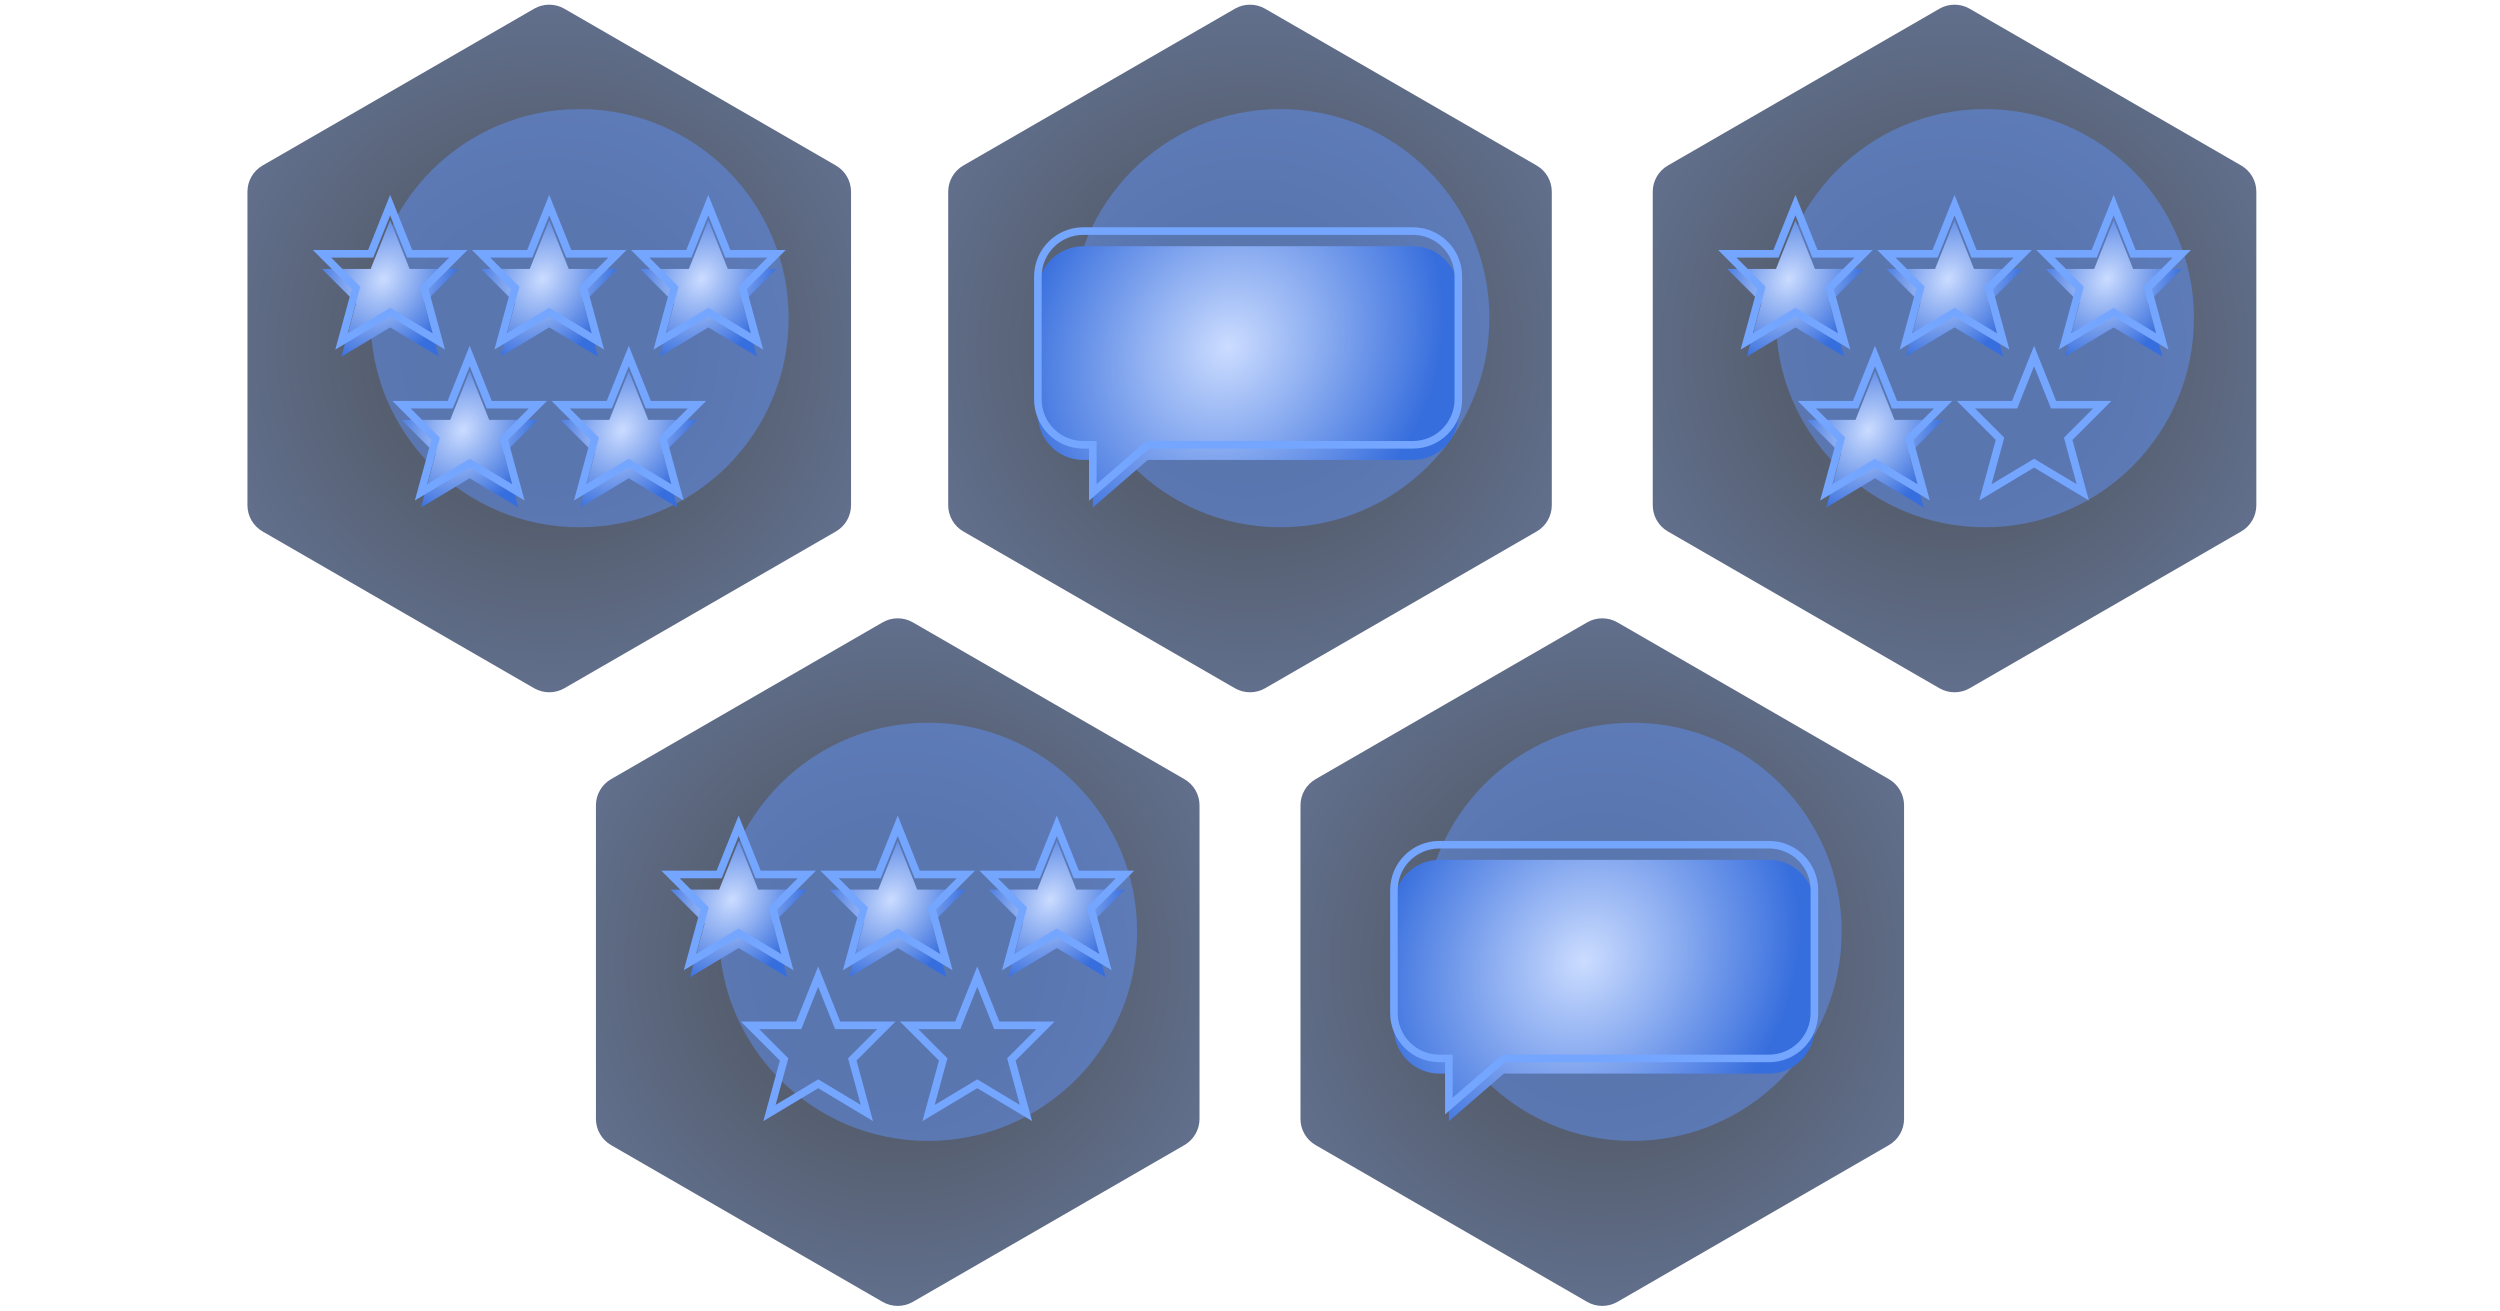 <svg width="660" height="346" viewBox="0 0 660 346" fill="none" xmlns="http://www.w3.org/2000/svg">
<path d="M141 2.309C143.475 0.88 146.525 0.88 149 2.309L220.674 43.691C223.15 45.12 224.674 47.761 224.674 50.619V133.381C224.674 136.239 223.15 138.88 220.674 140.309L149 181.691C146.525 183.12 143.475 183.12 141 181.691L69.326 140.309C66.85 138.88 65.326 136.239 65.326 133.381V50.619C65.326 47.761 66.85 45.12 69.326 43.691L141 2.309Z" fill="url(#paint0_radial)" fill-opacity="0.8"/>
<g opacity="0.55" filter="url(#filter0_i)">
<path d="M200.201 92C200.201 122.486 175.487 147.2 145.001 147.2C114.515 147.2 89.801 122.486 89.801 92C89.801 61.514 114.515 36.8 145.001 36.8C175.487 36.8 200.201 61.514 200.201 92Z" fill="#5E8CEA"/>
</g>
<g filter="url(#filter1_di)">
<path d="M97.857 67.006L103 54.148L108.143 67.006H121L112 76.006L115.857 90.148L103 82.434L90.143 90.148L94 76.006L85 67.006H97.857Z" fill="url(#paint1_radial)"/>
</g>
<path fill-rule="evenodd" clip-rule="evenodd" d="M103 51.456L108.82 66.006H123.414L113.118 76.302L117.477 92.287L103 83.6L88.523 92.287L92.883 76.302L82.586 66.006H97.18L103 51.456ZM103 56.841L98.534 68.006H87.414L95.118 75.709L91.763 88.011L103 81.268L114.238 88.011L110.883 75.709L118.586 68.006H107.466L103 56.841Z" fill="#74A6FF"/>
<g filter="url(#filter2_di)">
<path d="M118.857 106.84L124 93.982L129.143 106.84H142L133 115.84L136.857 129.982L124 122.268L111.143 129.982L115 115.84L106 106.84H118.857Z" fill="url(#paint2_radial)"/>
</g>
<path fill-rule="evenodd" clip-rule="evenodd" d="M124 91.29L129.82 105.84H144.414L134.118 116.137L138.477 132.121L124 123.435L109.523 132.121L113.883 116.137L103.586 105.84H118.18L124 91.29ZM124 96.675L119.534 107.84H108.414L116.118 115.543L112.763 127.845L124 121.102L135.238 127.845L131.883 115.543L139.586 107.84H128.466L124 96.675Z" fill="#74A6FF"/>
<g filter="url(#filter3_di)">
<path d="M139.857 67.006L145 54.148L150.143 67.006H163L154 76.006L157.857 90.148L145 82.434L132.143 90.148L136 76.006L127 67.006H139.857Z" fill="url(#paint3_radial)"/>
</g>
<path fill-rule="evenodd" clip-rule="evenodd" d="M145 51.456L150.82 66.006H165.414L155.118 76.302L159.477 92.287L145 83.6L130.523 92.287L134.883 76.302L124.586 66.006H139.18L145 51.456ZM145 56.841L140.534 68.006H129.414L137.118 75.709L133.763 88.011L145 81.268L156.238 88.011L152.883 75.709L160.586 68.006H149.466L145 56.841Z" fill="#74A6FF"/>
<g filter="url(#filter4_di)">
<path d="M160.857 106.84L166 93.982L171.143 106.84H184L175 115.84L178.857 129.982L166 122.268L153.143 129.982L157 115.84L148 106.84H160.857Z" fill="url(#paint4_radial)"/>
</g>
<path fill-rule="evenodd" clip-rule="evenodd" d="M166 91.29L171.82 105.84H186.414L176.118 116.137L180.477 132.121L166 123.435L151.523 132.121L155.883 116.137L145.586 105.84H160.18L166 91.29ZM166 96.675L161.534 107.84H150.414L158.118 115.543L154.763 127.845L166 121.102L177.238 127.845L173.883 115.543L181.586 107.84H170.466L166 96.675Z" fill="#74A6FF"/>
<g filter="url(#filter5_di)">
<path d="M181.857 67.006L187 54.148L192.143 67.006H205L196 76.006L199.857 90.148L187 82.434L174.143 90.148L178 76.006L169 67.006H181.857Z" fill="url(#paint5_radial)"/>
</g>
<path fill-rule="evenodd" clip-rule="evenodd" d="M187 51.456L192.82 66.006H207.414L197.118 76.302L201.477 92.287L187 83.6L172.523 92.287L176.883 76.302L166.586 66.006H181.18L187 51.456ZM187 56.841L182.534 68.006H171.414L179.118 75.709L175.763 88.011L187 81.268L198.238 88.011L194.883 75.709L202.586 68.006H191.466L187 56.841Z" fill="#74A6FF"/>
<path d="M512 2.309C514.475 0.88 517.525 0.88 520 2.309L591.674 43.691C594.15 45.12 595.674 47.761 595.674 50.619V133.381C595.674 136.239 594.15 138.88 591.674 140.309L520 181.691C517.525 183.12 514.475 183.12 512 181.691L440.326 140.309C437.85 138.88 436.326 136.239 436.326 133.381V50.619C436.326 47.761 437.85 45.12 440.326 43.691L512 2.309Z" fill="url(#paint6_radial)" fill-opacity="0.8"/>
<g opacity="0.55" filter="url(#filter6_i)">
<path d="M571.201 92C571.201 122.486 546.487 147.2 516.001 147.2C485.515 147.2 460.801 122.486 460.801 92C460.801 61.514 485.515 36.8 516.001 36.8C546.487 36.8 571.201 61.514 571.201 92Z" fill="#5E8CEA"/>
</g>
<g filter="url(#filter7_di)">
<path d="M468.857 67.006L474 54.148L479.143 67.006H492L483 76.006L486.857 90.148L474 82.434L461.143 90.148L465 76.006L456 67.006H468.857Z" fill="url(#paint7_radial)"/>
</g>
<path fill-rule="evenodd" clip-rule="evenodd" d="M474 51.456L479.82 66.006H494.414L484.118 76.302L488.477 92.287L474 83.6L459.523 92.287L463.883 76.302L453.586 66.006H468.18L474 51.456ZM474 56.841L469.534 68.006H458.414L466.118 75.709L462.763 88.011L474 81.268L485.238 88.011L481.883 75.709L489.586 68.006H478.466L474 56.841Z" fill="#74A6FF"/>
<g filter="url(#filter8_di)">
<path d="M489.857 106.84L495 93.982L500.143 106.84H513L504 115.84L507.857 129.982L495 122.268L482.143 129.982L486 115.84L477 106.84H489.857Z" fill="url(#paint8_radial)"/>
</g>
<path fill-rule="evenodd" clip-rule="evenodd" d="M495 91.29L500.82 105.84H515.414L505.118 116.137L509.477 132.121L495 123.435L480.523 132.121L484.883 116.137L474.586 105.84H489.18L495 91.29ZM495 96.675L490.534 107.84H479.414L487.118 115.543L483.763 127.845L495 121.102L506.238 127.845L502.883 115.543L510.586 107.84H499.466L495 96.675Z" fill="#74A6FF"/>
<g filter="url(#filter9_di)">
<path d="M510.857 67.006L516 54.148L521.143 67.006H534L525 76.006L528.857 90.148L516 82.434L503.143 90.148L507 76.006L498 67.006H510.857Z" fill="url(#paint9_radial)"/>
</g>
<path fill-rule="evenodd" clip-rule="evenodd" d="M516 51.456L521.82 66.006H536.414L526.118 76.302L530.477 92.287L516 83.6L501.523 92.287L505.883 76.302L495.586 66.006H510.18L516 51.456ZM516 56.841L511.534 68.006H500.414L508.118 75.709L504.763 88.011L516 81.268L527.238 88.011L523.883 75.709L531.586 68.006H520.466L516 56.841Z" fill="#74A6FF"/>
<path fill-rule="evenodd" clip-rule="evenodd" d="M537 91.29L542.82 105.84H557.414L547.118 116.137L551.477 132.121L537 123.435L522.523 132.121L526.883 116.137L516.586 105.84H531.18L537 91.29ZM537 96.675L532.534 107.84H521.414L529.118 115.543L525.763 127.845L537 121.102L548.238 127.845L544.883 115.543L552.586 107.84H541.466L537 96.675Z" fill="#74A6FF"/>
<g filter="url(#filter10_di)">
<path d="M552.857 67.006L558 54.148L563.143 67.006H576L567 76.006L570.857 90.148L558 82.434L545.143 90.148L549 76.006L540 67.006H552.857Z" fill="url(#paint10_radial)"/>
</g>
<path fill-rule="evenodd" clip-rule="evenodd" d="M558 51.456L563.82 66.006H578.414L568.118 76.302L572.477 92.287L558 83.6L543.523 92.287L547.883 76.302L537.586 66.006H552.18L558 51.456ZM558 56.841L553.534 68.006H542.414L550.118 75.709L546.763 88.011L558 81.268L569.238 88.011L565.883 75.709L573.586 68.006H562.466L558 56.841Z" fill="#74A6FF"/>
<path d="M233 164.309C235.475 162.88 238.525 162.88 241 164.309L312.674 205.691C315.15 207.12 316.674 209.761 316.674 212.619V295.381C316.674 298.239 315.15 300.88 312.674 302.309L241 343.691C238.525 345.12 235.475 345.12 233 343.691L161.326 302.309C158.85 300.88 157.326 298.239 157.326 295.381V212.619C157.326 209.761 158.85 207.12 161.326 205.691L233 164.309Z" fill="url(#paint11_radial)" fill-opacity="0.8"/>
<g opacity="0.55" filter="url(#filter11_i)">
<path d="M292.201 254C292.201 284.486 267.487 309.2 237.001 309.2C206.515 309.2 181.801 284.486 181.801 254C181.801 223.514 206.515 198.8 237.001 198.8C267.487 198.8 292.201 223.514 292.201 254Z" fill="#5E8CEA"/>
</g>
<g filter="url(#filter12_di)">
<path d="M189.857 230.857L195 218L200.143 230.857H213L204 239.857L207.857 254L195 246.286L182.143 254L186 239.857L177 230.857H189.857Z" fill="url(#paint12_radial)"/>
</g>
<path fill-rule="evenodd" clip-rule="evenodd" d="M195 215.308L200.82 229.857H215.414L205.118 240.154L209.477 256.138L195 247.452L180.523 256.138L184.883 240.154L174.586 229.857H189.18L195 215.308ZM195 220.693L190.534 231.857H179.414L187.118 239.561L183.763 251.862L195 245.12L206.238 251.862L202.883 239.561L210.586 231.857H199.466L195 220.693Z" fill="#74A6FF"/>
<path fill-rule="evenodd" clip-rule="evenodd" d="M216 255.142L221.82 269.691H236.414L226.118 279.988L230.477 295.972L216 287.286L201.523 295.972L205.883 279.988L195.586 269.691H210.18L216 255.142ZM216 260.527L211.534 271.691H200.414L208.118 279.395L204.763 291.696L216 284.954L227.238 291.696L223.883 279.395L231.586 271.691H220.466L216 260.527Z" fill="#74A6FF"/>
<g filter="url(#filter13_di)">
<path d="M231.857 230.857L237 218L242.143 230.857H255L246 239.857L249.857 254L237 246.286L224.143 254L228 239.857L219 230.857H231.857Z" fill="url(#paint13_radial)"/>
</g>
<path fill-rule="evenodd" clip-rule="evenodd" d="M237 215.308L242.82 229.857H257.414L247.118 240.154L251.477 256.138L237 247.452L222.523 256.138L226.883 240.154L216.586 229.857H231.18L237 215.308ZM237 220.693L232.534 231.857H221.414L229.118 239.561L225.763 251.862L237 245.12L248.238 251.862L244.883 239.561L252.586 231.857H241.466L237 220.693Z" fill="#74A6FF"/>
<path fill-rule="evenodd" clip-rule="evenodd" d="M258 255.142L263.82 269.691H278.414L268.118 279.988L272.477 295.972L258 287.286L243.523 295.972L247.883 279.988L237.586 269.691H252.18L258 255.142ZM258 260.527L253.534 271.691H242.414L250.118 279.395L246.763 291.696L258 284.954L269.238 291.696L265.883 279.395L273.586 271.691H262.466L258 260.527Z" fill="#74A6FF"/>
<g filter="url(#filter14_di)">
<path d="M273.857 230.857L279 218L284.143 230.857H297L288 239.857L291.857 254L279 246.286L266.143 254L270 239.857L261 230.857H273.857Z" fill="url(#paint14_radial)"/>
</g>
<path fill-rule="evenodd" clip-rule="evenodd" d="M279 215.308L284.82 229.857H299.414L289.118 240.154L293.477 256.138L279 247.452L264.523 256.138L268.883 240.154L258.586 229.857H273.18L279 215.308ZM279 220.693L274.534 231.857H263.414L271.118 239.561L267.763 251.862L279 245.12L290.238 251.862L286.883 239.561L294.586 231.857H283.466L279 220.693Z" fill="#74A6FF"/>
<path d="M326 2.309C328.475 0.88 331.525 0.88 334 2.309L405.674 43.691C408.15 45.12 409.674 47.761 409.674 50.619V133.381C409.674 136.239 408.15 138.88 405.674 140.309L334 181.691C331.525 183.12 328.475 183.12 326 181.691L254.326 140.309C251.85 138.88 250.326 136.239 250.326 133.381V50.619C250.326 47.761 251.85 45.12 254.326 43.691L326 2.309Z" fill="url(#paint15_radial)" fill-opacity="0.8"/>
<g opacity="0.55" filter="url(#filter15_i)">
<path d="M385.201 92C385.201 122.486 360.487 147.2 330.001 147.2C299.515 147.2 274.801 122.486 274.801 92C274.801 61.514 299.515 36.8 330.001 36.8C360.487 36.8 385.201 61.514 385.201 92Z" fill="#5E8CEA"/>
</g>
<g filter="url(#filter16_di)">
<path d="M274 73C274 66.373 279.373 61 286 61H373C379.627 61 385 66.373 385 73V105.426C385 112.054 379.627 117.426 373 117.426H303L288.5 130V117.426H286C279.373 117.426 274 112.054 274 105.426V73Z" fill="url(#paint16_radial)"/>
</g>
<path fill-rule="evenodd" clip-rule="evenodd" d="M273 73C273 65.82 278.82 60 286 60H373C380.18 60 386 65.82 386 73V105.426C386 112.606 380.18 118.426 373 118.426H303.373L287.5 132.191V118.426H286C278.82 118.426 273 112.606 273 105.426V73ZM286 62C279.925 62 275 66.925 275 73V105.426C275 111.501 279.925 116.426 286 116.426H289.5V127.809L302.627 116.426H373C379.075 116.426 384 111.501 384 105.426V73C384 66.925 379.075 62 373 62H286Z" fill="#74A6FF"/>
<path d="M419 164.309C421.475 162.88 424.525 162.88 427 164.309L498.674 205.691C501.15 207.12 502.674 209.761 502.674 212.619V295.381C502.674 298.239 501.15 300.88 498.674 302.309L427 343.691C424.525 345.12 421.475 345.12 419 343.691L347.326 302.309C344.85 300.88 343.326 298.239 343.326 295.381V212.619C343.326 209.761 344.85 207.12 347.326 205.691L419 164.309Z" fill="url(#paint17_radial)" fill-opacity="0.8"/>
<g opacity="0.55" filter="url(#filter17_i)">
<path d="M478.201 254C478.201 284.486 453.487 309.2 423.001 309.2C392.515 309.2 367.801 284.486 367.801 254C367.801 223.514 392.515 198.8 423.001 198.8C453.487 198.8 478.201 223.514 478.201 254Z" fill="#5E8CEA"/>
</g>
<g filter="url(#filter18_di)">
<path d="M368 235C368 228.373 373.373 223 380 223H467C473.627 223 479 228.373 479 235V267.426C479 274.054 473.627 279.426 467 279.426H397L382.5 292V279.426H380C373.373 279.426 368 274.054 368 267.426V235Z" fill="url(#paint18_radial)"/>
</g>
<path fill-rule="evenodd" clip-rule="evenodd" d="M367 235C367 227.82 372.82 222 380 222H467C474.18 222 480 227.82 480 235V267.426C480 274.606 474.18 280.426 467 280.426H397.373L381.5 294.191V280.426H380C372.82 280.426 367 274.606 367 267.426V235ZM380 224C373.925 224 369 228.925 369 235V267.426C369 273.501 373.925 278.426 380 278.426H383.5V289.809L396.627 278.426H467C473.075 278.426 478 273.501 478 267.426V235C478 228.925 473.075 224 467 224H380Z" fill="#74A6FF"/>
<defs>
<filter id="filter0_i" x="89.801" y="28.8" width="118.4" height="118.4" filterUnits="userSpaceOnUse" color-interpolation-filters="sRGB">
<feFlood flood-opacity="0" result="BackgroundImageFix"/>
<feBlend mode="normal" in="SourceGraphic" in2="BackgroundImageFix" result="shape"/>
<feColorMatrix in="SourceAlpha" type="matrix" values="0 0 0 0 0 0 0 0 0 0 0 0 0 0 0 0 0 0 127 0" result="hardAlpha"/>
<feOffset dx="8" dy="-8"/>
<feGaussianBlur stdDeviation="8"/>
<feComposite in2="hardAlpha" operator="arithmetic" k2="-1" k3="1"/>
<feColorMatrix type="matrix" values="0 0 0 0 0.155 0 0 0 0 0.254 0 0 0 0 0.458 0 0 0 1 0"/>
<feBlend mode="normal" in2="shape" result="effect1_innerShadow"/>
</filter>
<filter id="filter1_di" x="69" y="42.148" width="68" height="68" filterUnits="userSpaceOnUse" color-interpolation-filters="sRGB">
<feFlood flood-opacity="0" result="BackgroundImageFix"/>
<feColorMatrix in="SourceAlpha" type="matrix" values="0 0 0 0 0 0 0 0 0 0 0 0 0 0 0 0 0 0 127 0"/>
<feOffset dy="4"/>
<feGaussianBlur stdDeviation="8"/>
<feColorMatrix type="matrix" values="0 0 0 0 0.118 0 0 0 0 0.145 0 0 0 0 0.196 0 0 0 0.4 0"/>
<feBlend mode="normal" in2="BackgroundImageFix" result="effect1_dropShadow"/>
<feBlend mode="normal" in="SourceGraphic" in2="effect1_dropShadow" result="shape"/>
<feColorMatrix in="SourceAlpha" type="matrix" values="0 0 0 0 0 0 0 0 0 0 0 0 0 0 0 0 0 0 127 0" result="hardAlpha"/>
<feOffset/>
<feGaussianBlur stdDeviation="4"/>
<feComposite in2="hardAlpha" operator="arithmetic" k2="-1" k3="1"/>
<feColorMatrix type="matrix" values="0 0 0 0 0.136 0 0 0 0 0.242 0 0 0 0 0.429 0 0 0 0.8 0"/>
<feBlend mode="normal" in2="shape" result="effect2_innerShadow"/>
</filter>
<filter id="filter2_di" x="90" y="81.982" width="68" height="68" filterUnits="userSpaceOnUse" color-interpolation-filters="sRGB">
<feFlood flood-opacity="0" result="BackgroundImageFix"/>
<feColorMatrix in="SourceAlpha" type="matrix" values="0 0 0 0 0 0 0 0 0 0 0 0 0 0 0 0 0 0 127 0"/>
<feOffset dy="4"/>
<feGaussianBlur stdDeviation="8"/>
<feColorMatrix type="matrix" values="0 0 0 0 0.118 0 0 0 0 0.145 0 0 0 0 0.196 0 0 0 0.4 0"/>
<feBlend mode="normal" in2="BackgroundImageFix" result="effect1_dropShadow"/>
<feBlend mode="normal" in="SourceGraphic" in2="effect1_dropShadow" result="shape"/>
<feColorMatrix in="SourceAlpha" type="matrix" values="0 0 0 0 0 0 0 0 0 0 0 0 0 0 0 0 0 0 127 0" result="hardAlpha"/>
<feOffset/>
<feGaussianBlur stdDeviation="4"/>
<feComposite in2="hardAlpha" operator="arithmetic" k2="-1" k3="1"/>
<feColorMatrix type="matrix" values="0 0 0 0 0.136 0 0 0 0 0.242 0 0 0 0 0.429 0 0 0 0.8 0"/>
<feBlend mode="normal" in2="shape" result="effect2_innerShadow"/>
</filter>
<filter id="filter3_di" x="111" y="42.148" width="68" height="68" filterUnits="userSpaceOnUse" color-interpolation-filters="sRGB">
<feFlood flood-opacity="0" result="BackgroundImageFix"/>
<feColorMatrix in="SourceAlpha" type="matrix" values="0 0 0 0 0 0 0 0 0 0 0 0 0 0 0 0 0 0 127 0"/>
<feOffset dy="4"/>
<feGaussianBlur stdDeviation="8"/>
<feColorMatrix type="matrix" values="0 0 0 0 0.118 0 0 0 0 0.145 0 0 0 0 0.196 0 0 0 0.4 0"/>
<feBlend mode="normal" in2="BackgroundImageFix" result="effect1_dropShadow"/>
<feBlend mode="normal" in="SourceGraphic" in2="effect1_dropShadow" result="shape"/>
<feColorMatrix in="SourceAlpha" type="matrix" values="0 0 0 0 0 0 0 0 0 0 0 0 0 0 0 0 0 0 127 0" result="hardAlpha"/>
<feOffset/>
<feGaussianBlur stdDeviation="4"/>
<feComposite in2="hardAlpha" operator="arithmetic" k2="-1" k3="1"/>
<feColorMatrix type="matrix" values="0 0 0 0 0.136 0 0 0 0 0.242 0 0 0 0 0.429 0 0 0 0.8 0"/>
<feBlend mode="normal" in2="shape" result="effect2_innerShadow"/>
</filter>
<filter id="filter4_di" x="132" y="81.982" width="68" height="68" filterUnits="userSpaceOnUse" color-interpolation-filters="sRGB">
<feFlood flood-opacity="0" result="BackgroundImageFix"/>
<feColorMatrix in="SourceAlpha" type="matrix" values="0 0 0 0 0 0 0 0 0 0 0 0 0 0 0 0 0 0 127 0"/>
<feOffset dy="4"/>
<feGaussianBlur stdDeviation="8"/>
<feColorMatrix type="matrix" values="0 0 0 0 0.118 0 0 0 0 0.145 0 0 0 0 0.196 0 0 0 0.4 0"/>
<feBlend mode="normal" in2="BackgroundImageFix" result="effect1_dropShadow"/>
<feBlend mode="normal" in="SourceGraphic" in2="effect1_dropShadow" result="shape"/>
<feColorMatrix in="SourceAlpha" type="matrix" values="0 0 0 0 0 0 0 0 0 0 0 0 0 0 0 0 0 0 127 0" result="hardAlpha"/>
<feOffset/>
<feGaussianBlur stdDeviation="4"/>
<feComposite in2="hardAlpha" operator="arithmetic" k2="-1" k3="1"/>
<feColorMatrix type="matrix" values="0 0 0 0 0.136 0 0 0 0 0.242 0 0 0 0 0.429 0 0 0 0.8 0"/>
<feBlend mode="normal" in2="shape" result="effect2_innerShadow"/>
</filter>
<filter id="filter5_di" x="153" y="42.148" width="68" height="68" filterUnits="userSpaceOnUse" color-interpolation-filters="sRGB">
<feFlood flood-opacity="0" result="BackgroundImageFix"/>
<feColorMatrix in="SourceAlpha" type="matrix" values="0 0 0 0 0 0 0 0 0 0 0 0 0 0 0 0 0 0 127 0"/>
<feOffset dy="4"/>
<feGaussianBlur stdDeviation="8"/>
<feColorMatrix type="matrix" values="0 0 0 0 0.118 0 0 0 0 0.145 0 0 0 0 0.196 0 0 0 0.4 0"/>
<feBlend mode="normal" in2="BackgroundImageFix" result="effect1_dropShadow"/>
<feBlend mode="normal" in="SourceGraphic" in2="effect1_dropShadow" result="shape"/>
<feColorMatrix in="SourceAlpha" type="matrix" values="0 0 0 0 0 0 0 0 0 0 0 0 0 0 0 0 0 0 127 0" result="hardAlpha"/>
<feOffset/>
<feGaussianBlur stdDeviation="4"/>
<feComposite in2="hardAlpha" operator="arithmetic" k2="-1" k3="1"/>
<feColorMatrix type="matrix" values="0 0 0 0 0.136 0 0 0 0 0.242 0 0 0 0 0.429 0 0 0 0.8 0"/>
<feBlend mode="normal" in2="shape" result="effect2_innerShadow"/>
</filter>
<filter id="filter6_i" x="460.801" y="28.8" width="118.4" height="118.4" filterUnits="userSpaceOnUse" color-interpolation-filters="sRGB">
<feFlood flood-opacity="0" result="BackgroundImageFix"/>
<feBlend mode="normal" in="SourceGraphic" in2="BackgroundImageFix" result="shape"/>
<feColorMatrix in="SourceAlpha" type="matrix" values="0 0 0 0 0 0 0 0 0 0 0 0 0 0 0 0 0 0 127 0" result="hardAlpha"/>
<feOffset dx="8" dy="-8"/>
<feGaussianBlur stdDeviation="8"/>
<feComposite in2="hardAlpha" operator="arithmetic" k2="-1" k3="1"/>
<feColorMatrix type="matrix" values="0 0 0 0 0.155 0 0 0 0 0.254 0 0 0 0 0.458 0 0 0 1 0"/>
<feBlend mode="normal" in2="shape" result="effect1_innerShadow"/>
</filter>
<filter id="filter7_di" x="440" y="42.148" width="68" height="68" filterUnits="userSpaceOnUse" color-interpolation-filters="sRGB">
<feFlood flood-opacity="0" result="BackgroundImageFix"/>
<feColorMatrix in="SourceAlpha" type="matrix" values="0 0 0 0 0 0 0 0 0 0 0 0 0 0 0 0 0 0 127 0"/>
<feOffset dy="4"/>
<feGaussianBlur stdDeviation="8"/>
<feColorMatrix type="matrix" values="0 0 0 0 0.118 0 0 0 0 0.145 0 0 0 0 0.196 0 0 0 0.4 0"/>
<feBlend mode="normal" in2="BackgroundImageFix" result="effect1_dropShadow"/>
<feBlend mode="normal" in="SourceGraphic" in2="effect1_dropShadow" result="shape"/>
<feColorMatrix in="SourceAlpha" type="matrix" values="0 0 0 0 0 0 0 0 0 0 0 0 0 0 0 0 0 0 127 0" result="hardAlpha"/>
<feOffset/>
<feGaussianBlur stdDeviation="4"/>
<feComposite in2="hardAlpha" operator="arithmetic" k2="-1" k3="1"/>
<feColorMatrix type="matrix" values="0 0 0 0 0.136 0 0 0 0 0.242 0 0 0 0 0.429 0 0 0 0.8 0"/>
<feBlend mode="normal" in2="shape" result="effect2_innerShadow"/>
</filter>
<filter id="filter8_di" x="461" y="81.982" width="68" height="68" filterUnits="userSpaceOnUse" color-interpolation-filters="sRGB">
<feFlood flood-opacity="0" result="BackgroundImageFix"/>
<feColorMatrix in="SourceAlpha" type="matrix" values="0 0 0 0 0 0 0 0 0 0 0 0 0 0 0 0 0 0 127 0"/>
<feOffset dy="4"/>
<feGaussianBlur stdDeviation="8"/>
<feColorMatrix type="matrix" values="0 0 0 0 0.118 0 0 0 0 0.145 0 0 0 0 0.196 0 0 0 0.4 0"/>
<feBlend mode="normal" in2="BackgroundImageFix" result="effect1_dropShadow"/>
<feBlend mode="normal" in="SourceGraphic" in2="effect1_dropShadow" result="shape"/>
<feColorMatrix in="SourceAlpha" type="matrix" values="0 0 0 0 0 0 0 0 0 0 0 0 0 0 0 0 0 0 127 0" result="hardAlpha"/>
<feOffset/>
<feGaussianBlur stdDeviation="4"/>
<feComposite in2="hardAlpha" operator="arithmetic" k2="-1" k3="1"/>
<feColorMatrix type="matrix" values="0 0 0 0 0.136 0 0 0 0 0.242 0 0 0 0 0.429 0 0 0 0.8 0"/>
<feBlend mode="normal" in2="shape" result="effect2_innerShadow"/>
</filter>
<filter id="filter9_di" x="482" y="42.148" width="68" height="68" filterUnits="userSpaceOnUse" color-interpolation-filters="sRGB">
<feFlood flood-opacity="0" result="BackgroundImageFix"/>
<feColorMatrix in="SourceAlpha" type="matrix" values="0 0 0 0 0 0 0 0 0 0 0 0 0 0 0 0 0 0 127 0"/>
<feOffset dy="4"/>
<feGaussianBlur stdDeviation="8"/>
<feColorMatrix type="matrix" values="0 0 0 0 0.118 0 0 0 0 0.145 0 0 0 0 0.196 0 0 0 0.4 0"/>
<feBlend mode="normal" in2="BackgroundImageFix" result="effect1_dropShadow"/>
<feBlend mode="normal" in="SourceGraphic" in2="effect1_dropShadow" result="shape"/>
<feColorMatrix in="SourceAlpha" type="matrix" values="0 0 0 0 0 0 0 0 0 0 0 0 0 0 0 0 0 0 127 0" result="hardAlpha"/>
<feOffset/>
<feGaussianBlur stdDeviation="4"/>
<feComposite in2="hardAlpha" operator="arithmetic" k2="-1" k3="1"/>
<feColorMatrix type="matrix" values="0 0 0 0 0.136 0 0 0 0 0.242 0 0 0 0 0.429 0 0 0 0.8 0"/>
<feBlend mode="normal" in2="shape" result="effect2_innerShadow"/>
</filter>
<filter id="filter10_di" x="524" y="42.148" width="68" height="68" filterUnits="userSpaceOnUse" color-interpolation-filters="sRGB">
<feFlood flood-opacity="0" result="BackgroundImageFix"/>
<feColorMatrix in="SourceAlpha" type="matrix" values="0 0 0 0 0 0 0 0 0 0 0 0 0 0 0 0 0 0 127 0"/>
<feOffset dy="4"/>
<feGaussianBlur stdDeviation="8"/>
<feColorMatrix type="matrix" values="0 0 0 0 0.118 0 0 0 0 0.145 0 0 0 0 0.196 0 0 0 0.4 0"/>
<feBlend mode="normal" in2="BackgroundImageFix" result="effect1_dropShadow"/>
<feBlend mode="normal" in="SourceGraphic" in2="effect1_dropShadow" result="shape"/>
<feColorMatrix in="SourceAlpha" type="matrix" values="0 0 0 0 0 0 0 0 0 0 0 0 0 0 0 0 0 0 127 0" result="hardAlpha"/>
<feOffset/>
<feGaussianBlur stdDeviation="4"/>
<feComposite in2="hardAlpha" operator="arithmetic" k2="-1" k3="1"/>
<feColorMatrix type="matrix" values="0 0 0 0 0.136 0 0 0 0 0.242 0 0 0 0 0.429 0 0 0 0.8 0"/>
<feBlend mode="normal" in2="shape" result="effect2_innerShadow"/>
</filter>
<filter id="filter11_i" x="181.801" y="190.8" width="118.4" height="118.4" filterUnits="userSpaceOnUse" color-interpolation-filters="sRGB">
<feFlood flood-opacity="0" result="BackgroundImageFix"/>
<feBlend mode="normal" in="SourceGraphic" in2="BackgroundImageFix" result="shape"/>
<feColorMatrix in="SourceAlpha" type="matrix" values="0 0 0 0 0 0 0 0 0 0 0 0 0 0 0 0 0 0 127 0" result="hardAlpha"/>
<feOffset dx="8" dy="-8"/>
<feGaussianBlur stdDeviation="8"/>
<feComposite in2="hardAlpha" operator="arithmetic" k2="-1" k3="1"/>
<feColorMatrix type="matrix" values="0 0 0 0 0.155 0 0 0 0 0.254 0 0 0 0 0.458 0 0 0 1 0"/>
<feBlend mode="normal" in2="shape" result="effect1_innerShadow"/>
</filter>
<filter id="filter12_di" x="161" y="206" width="68" height="68" filterUnits="userSpaceOnUse" color-interpolation-filters="sRGB">
<feFlood flood-opacity="0" result="BackgroundImageFix"/>
<feColorMatrix in="SourceAlpha" type="matrix" values="0 0 0 0 0 0 0 0 0 0 0 0 0 0 0 0 0 0 127 0"/>
<feOffset dy="4"/>
<feGaussianBlur stdDeviation="8"/>
<feColorMatrix type="matrix" values="0 0 0 0 0.118 0 0 0 0 0.145 0 0 0 0 0.196 0 0 0 0.4 0"/>
<feBlend mode="normal" in2="BackgroundImageFix" result="effect1_dropShadow"/>
<feBlend mode="normal" in="SourceGraphic" in2="effect1_dropShadow" result="shape"/>
<feColorMatrix in="SourceAlpha" type="matrix" values="0 0 0 0 0 0 0 0 0 0 0 0 0 0 0 0 0 0 127 0" result="hardAlpha"/>
<feOffset/>
<feGaussianBlur stdDeviation="4"/>
<feComposite in2="hardAlpha" operator="arithmetic" k2="-1" k3="1"/>
<feColorMatrix type="matrix" values="0 0 0 0 0.136 0 0 0 0 0.242 0 0 0 0 0.429 0 0 0 0.8 0"/>
<feBlend mode="normal" in2="shape" result="effect2_innerShadow"/>
</filter>
<filter id="filter13_di" x="203" y="206" width="68" height="68" filterUnits="userSpaceOnUse" color-interpolation-filters="sRGB">
<feFlood flood-opacity="0" result="BackgroundImageFix"/>
<feColorMatrix in="SourceAlpha" type="matrix" values="0 0 0 0 0 0 0 0 0 0 0 0 0 0 0 0 0 0 127 0"/>
<feOffset dy="4"/>
<feGaussianBlur stdDeviation="8"/>
<feColorMatrix type="matrix" values="0 0 0 0 0.118 0 0 0 0 0.145 0 0 0 0 0.196 0 0 0 0.4 0"/>
<feBlend mode="normal" in2="BackgroundImageFix" result="effect1_dropShadow"/>
<feBlend mode="normal" in="SourceGraphic" in2="effect1_dropShadow" result="shape"/>
<feColorMatrix in="SourceAlpha" type="matrix" values="0 0 0 0 0 0 0 0 0 0 0 0 0 0 0 0 0 0 127 0" result="hardAlpha"/>
<feOffset/>
<feGaussianBlur stdDeviation="4"/>
<feComposite in2="hardAlpha" operator="arithmetic" k2="-1" k3="1"/>
<feColorMatrix type="matrix" values="0 0 0 0 0.136 0 0 0 0 0.242 0 0 0 0 0.429 0 0 0 0.8 0"/>
<feBlend mode="normal" in2="shape" result="effect2_innerShadow"/>
</filter>
<filter id="filter14_di" x="245" y="206" width="68" height="68" filterUnits="userSpaceOnUse" color-interpolation-filters="sRGB">
<feFlood flood-opacity="0" result="BackgroundImageFix"/>
<feColorMatrix in="SourceAlpha" type="matrix" values="0 0 0 0 0 0 0 0 0 0 0 0 0 0 0 0 0 0 127 0"/>
<feOffset dy="4"/>
<feGaussianBlur stdDeviation="8"/>
<feColorMatrix type="matrix" values="0 0 0 0 0.118 0 0 0 0 0.145 0 0 0 0 0.196 0 0 0 0.4 0"/>
<feBlend mode="normal" in2="BackgroundImageFix" result="effect1_dropShadow"/>
<feBlend mode="normal" in="SourceGraphic" in2="effect1_dropShadow" result="shape"/>
<feColorMatrix in="SourceAlpha" type="matrix" values="0 0 0 0 0 0 0 0 0 0 0 0 0 0 0 0 0 0 127 0" result="hardAlpha"/>
<feOffset/>
<feGaussianBlur stdDeviation="4"/>
<feComposite in2="hardAlpha" operator="arithmetic" k2="-1" k3="1"/>
<feColorMatrix type="matrix" values="0 0 0 0 0.136 0 0 0 0 0.242 0 0 0 0 0.429 0 0 0 0.8 0"/>
<feBlend mode="normal" in2="shape" result="effect2_innerShadow"/>
</filter>
<filter id="filter15_i" x="274.801" y="28.8" width="118.4" height="118.4" filterUnits="userSpaceOnUse" color-interpolation-filters="sRGB">
<feFlood flood-opacity="0" result="BackgroundImageFix"/>
<feBlend mode="normal" in="SourceGraphic" in2="BackgroundImageFix" result="shape"/>
<feColorMatrix in="SourceAlpha" type="matrix" values="0 0 0 0 0 0 0 0 0 0 0 0 0 0 0 0 0 0 127 0" result="hardAlpha"/>
<feOffset dx="8" dy="-8"/>
<feGaussianBlur stdDeviation="8"/>
<feComposite in2="hardAlpha" operator="arithmetic" k2="-1" k3="1"/>
<feColorMatrix type="matrix" values="0 0 0 0 0.155 0 0 0 0 0.254 0 0 0 0 0.458 0 0 0 1 0"/>
<feBlend mode="normal" in2="shape" result="effect1_innerShadow"/>
</filter>
<filter id="filter16_di" x="258" y="49" width="143" height="101" filterUnits="userSpaceOnUse" color-interpolation-filters="sRGB">
<feFlood flood-opacity="0" result="BackgroundImageFix"/>
<feColorMatrix in="SourceAlpha" type="matrix" values="0 0 0 0 0 0 0 0 0 0 0 0 0 0 0 0 0 0 127 0"/>
<feOffset dy="4"/>
<feGaussianBlur stdDeviation="8"/>
<feColorMatrix type="matrix" values="0 0 0 0 0.118 0 0 0 0 0.145 0 0 0 0 0.196 0 0 0 0.4 0"/>
<feBlend mode="normal" in2="BackgroundImageFix" result="effect1_dropShadow"/>
<feBlend mode="normal" in="SourceGraphic" in2="effect1_dropShadow" result="shape"/>
<feColorMatrix in="SourceAlpha" type="matrix" values="0 0 0 0 0 0 0 0 0 0 0 0 0 0 0 0 0 0 127 0" result="hardAlpha"/>
<feOffset/>
<feGaussianBlur stdDeviation="4"/>
<feComposite in2="hardAlpha" operator="arithmetic" k2="-1" k3="1"/>
<feColorMatrix type="matrix" values="0 0 0 0 0.136 0 0 0 0 0.242 0 0 0 0 0.429 0 0 0 0.8 0"/>
<feBlend mode="normal" in2="shape" result="effect2_innerShadow"/>
</filter>
<filter id="filter17_i" x="367.801" y="190.8" width="118.4" height="118.4" filterUnits="userSpaceOnUse" color-interpolation-filters="sRGB">
<feFlood flood-opacity="0" result="BackgroundImageFix"/>
<feBlend mode="normal" in="SourceGraphic" in2="BackgroundImageFix" result="shape"/>
<feColorMatrix in="SourceAlpha" type="matrix" values="0 0 0 0 0 0 0 0 0 0 0 0 0 0 0 0 0 0 127 0" result="hardAlpha"/>
<feOffset dx="8" dy="-8"/>
<feGaussianBlur stdDeviation="8"/>
<feComposite in2="hardAlpha" operator="arithmetic" k2="-1" k3="1"/>
<feColorMatrix type="matrix" values="0 0 0 0 0.155 0 0 0 0 0.254 0 0 0 0 0.458 0 0 0 1 0"/>
<feBlend mode="normal" in2="shape" result="effect1_innerShadow"/>
</filter>
<filter id="filter18_di" x="352" y="211" width="143" height="101" filterUnits="userSpaceOnUse" color-interpolation-filters="sRGB">
<feFlood flood-opacity="0" result="BackgroundImageFix"/>
<feColorMatrix in="SourceAlpha" type="matrix" values="0 0 0 0 0 0 0 0 0 0 0 0 0 0 0 0 0 0 127 0"/>
<feOffset dy="4"/>
<feGaussianBlur stdDeviation="8"/>
<feColorMatrix type="matrix" values="0 0 0 0 0.118 0 0 0 0 0.145 0 0 0 0 0.196 0 0 0 0.4 0"/>
<feBlend mode="normal" in2="BackgroundImageFix" result="effect1_dropShadow"/>
<feBlend mode="normal" in="SourceGraphic" in2="effect1_dropShadow" result="shape"/>
<feColorMatrix in="SourceAlpha" type="matrix" values="0 0 0 0 0 0 0 0 0 0 0 0 0 0 0 0 0 0 127 0" result="hardAlpha"/>
<feOffset/>
<feGaussianBlur stdDeviation="4"/>
<feComposite in2="hardAlpha" operator="arithmetic" k2="-1" k3="1"/>
<feColorMatrix type="matrix" values="0 0 0 0 0.136 0 0 0 0 0.242 0 0 0 0 0.429 0 0 0 0.8 0"/>
<feBlend mode="normal" in2="shape" result="effect2_innerShadow"/>
</filter>
<radialGradient id="paint0_radial" cx="0" cy="0" r="1" gradientUnits="userSpaceOnUse" gradientTransform="translate(145 92) rotate(90) scale(92)">
<stop offset="0.36" stop-color="#283142"/>
<stop offset="1" stop-color="#3A4C71"/>
</radialGradient>
<radialGradient id="paint1_radial" cx="0" cy="0" r="1" gradientUnits="userSpaceOnUse" gradientTransform="translate(101.258 69.687) rotate(121.506) scale(24 19.02)">
<stop stop-color="#CBDCFF"/>
<stop offset="1" stop-color="#376EDD"/>
</radialGradient>
<radialGradient id="paint2_radial" cx="0" cy="0" r="1" gradientUnits="userSpaceOnUse" gradientTransform="translate(122.258 109.521) rotate(121.506) scale(24 19.02)">
<stop stop-color="#CBDCFF"/>
<stop offset="1" stop-color="#376EDD"/>
</radialGradient>
<radialGradient id="paint3_radial" cx="0" cy="0" r="1" gradientUnits="userSpaceOnUse" gradientTransform="translate(143.258 69.687) rotate(121.506) scale(24 19.02)">
<stop stop-color="#CBDCFF"/>
<stop offset="1" stop-color="#376EDD"/>
</radialGradient>
<radialGradient id="paint4_radial" cx="0" cy="0" r="1" gradientUnits="userSpaceOnUse" gradientTransform="translate(164.258 109.521) rotate(121.506) scale(24 19.02)">
<stop stop-color="#CBDCFF"/>
<stop offset="1" stop-color="#376EDD"/>
</radialGradient>
<radialGradient id="paint5_radial" cx="0" cy="0" r="1" gradientUnits="userSpaceOnUse" gradientTransform="translate(185.258 69.687) rotate(121.506) scale(24 19.02)">
<stop stop-color="#CBDCFF"/>
<stop offset="1" stop-color="#376EDD"/>
</radialGradient>
<radialGradient id="paint6_radial" cx="0" cy="0" r="1" gradientUnits="userSpaceOnUse" gradientTransform="translate(516 92) rotate(90) scale(92)">
<stop offset="0.36" stop-color="#283142"/>
<stop offset="1" stop-color="#3A4C71"/>
</radialGradient>
<radialGradient id="paint7_radial" cx="0" cy="0" r="1" gradientUnits="userSpaceOnUse" gradientTransform="translate(472.258 69.687) rotate(121.506) scale(24 19.02)">
<stop stop-color="#CBDCFF"/>
<stop offset="1" stop-color="#376EDD"/>
</radialGradient>
<radialGradient id="paint8_radial" cx="0" cy="0" r="1" gradientUnits="userSpaceOnUse" gradientTransform="translate(493.258 109.521) rotate(121.506) scale(24 19.02)">
<stop stop-color="#CBDCFF"/>
<stop offset="1" stop-color="#376EDD"/>
</radialGradient>
<radialGradient id="paint9_radial" cx="0" cy="0" r="1" gradientUnits="userSpaceOnUse" gradientTransform="translate(514.258 69.687) rotate(121.506) scale(24 19.02)">
<stop stop-color="#CBDCFF"/>
<stop offset="1" stop-color="#376EDD"/>
</radialGradient>
<radialGradient id="paint10_radial" cx="0" cy="0" r="1" gradientUnits="userSpaceOnUse" gradientTransform="translate(556.258 69.687) rotate(121.506) scale(24 19.02)">
<stop stop-color="#CBDCFF"/>
<stop offset="1" stop-color="#376EDD"/>
</radialGradient>
<radialGradient id="paint11_radial" cx="0" cy="0" r="1" gradientUnits="userSpaceOnUse" gradientTransform="translate(237 254) rotate(90) scale(92)">
<stop offset="0.36" stop-color="#283142"/>
<stop offset="1" stop-color="#3A4C71"/>
</radialGradient>
<radialGradient id="paint12_radial" cx="0" cy="0" r="1" gradientUnits="userSpaceOnUse" gradientTransform="translate(193.258 233.538) rotate(121.506) scale(24 19.02)">
<stop stop-color="#CBDCFF"/>
<stop offset="1" stop-color="#376EDD"/>
</radialGradient>
<radialGradient id="paint13_radial" cx="0" cy="0" r="1" gradientUnits="userSpaceOnUse" gradientTransform="translate(235.258 233.538) rotate(121.506) scale(24 19.02)">
<stop stop-color="#CBDCFF"/>
<stop offset="1" stop-color="#376EDD"/>
</radialGradient>
<radialGradient id="paint14_radial" cx="0" cy="0" r="1" gradientUnits="userSpaceOnUse" gradientTransform="translate(277.258 233.538) rotate(121.506) scale(24 19.02)">
<stop stop-color="#CBDCFF"/>
<stop offset="1" stop-color="#376EDD"/>
</radialGradient>
<radialGradient id="paint15_radial" cx="0" cy="0" r="1" gradientUnits="userSpaceOnUse" gradientTransform="translate(330 92) rotate(90) scale(92)">
<stop offset="0.36" stop-color="#283142"/>
<stop offset="1" stop-color="#3A4C71"/>
</radialGradient>
<radialGradient id="paint16_radial" cx="0" cy="0" r="1" gradientUnits="userSpaceOnUse" gradientTransform="translate(324.129 87.688) rotate(128.675) scale(61.883 53.702)">
<stop stop-color="#CBDCFF"/>
<stop offset="1" stop-color="#376EDD"/>
</radialGradient>
<radialGradient id="paint17_radial" cx="0" cy="0" r="1" gradientUnits="userSpaceOnUse" gradientTransform="translate(423 254) rotate(90) scale(92)">
<stop offset="0.36" stop-color="#283142"/>
<stop offset="1" stop-color="#3A4C71"/>
</radialGradient>
<radialGradient id="paint18_radial" cx="0" cy="0" r="1" gradientUnits="userSpaceOnUse" gradientTransform="translate(418.129 249.688) rotate(128.675) scale(61.883 53.702)">
<stop stop-color="#CBDCFF"/>
<stop offset="1" stop-color="#376EDD"/>
</radialGradient>
</defs>
</svg>
